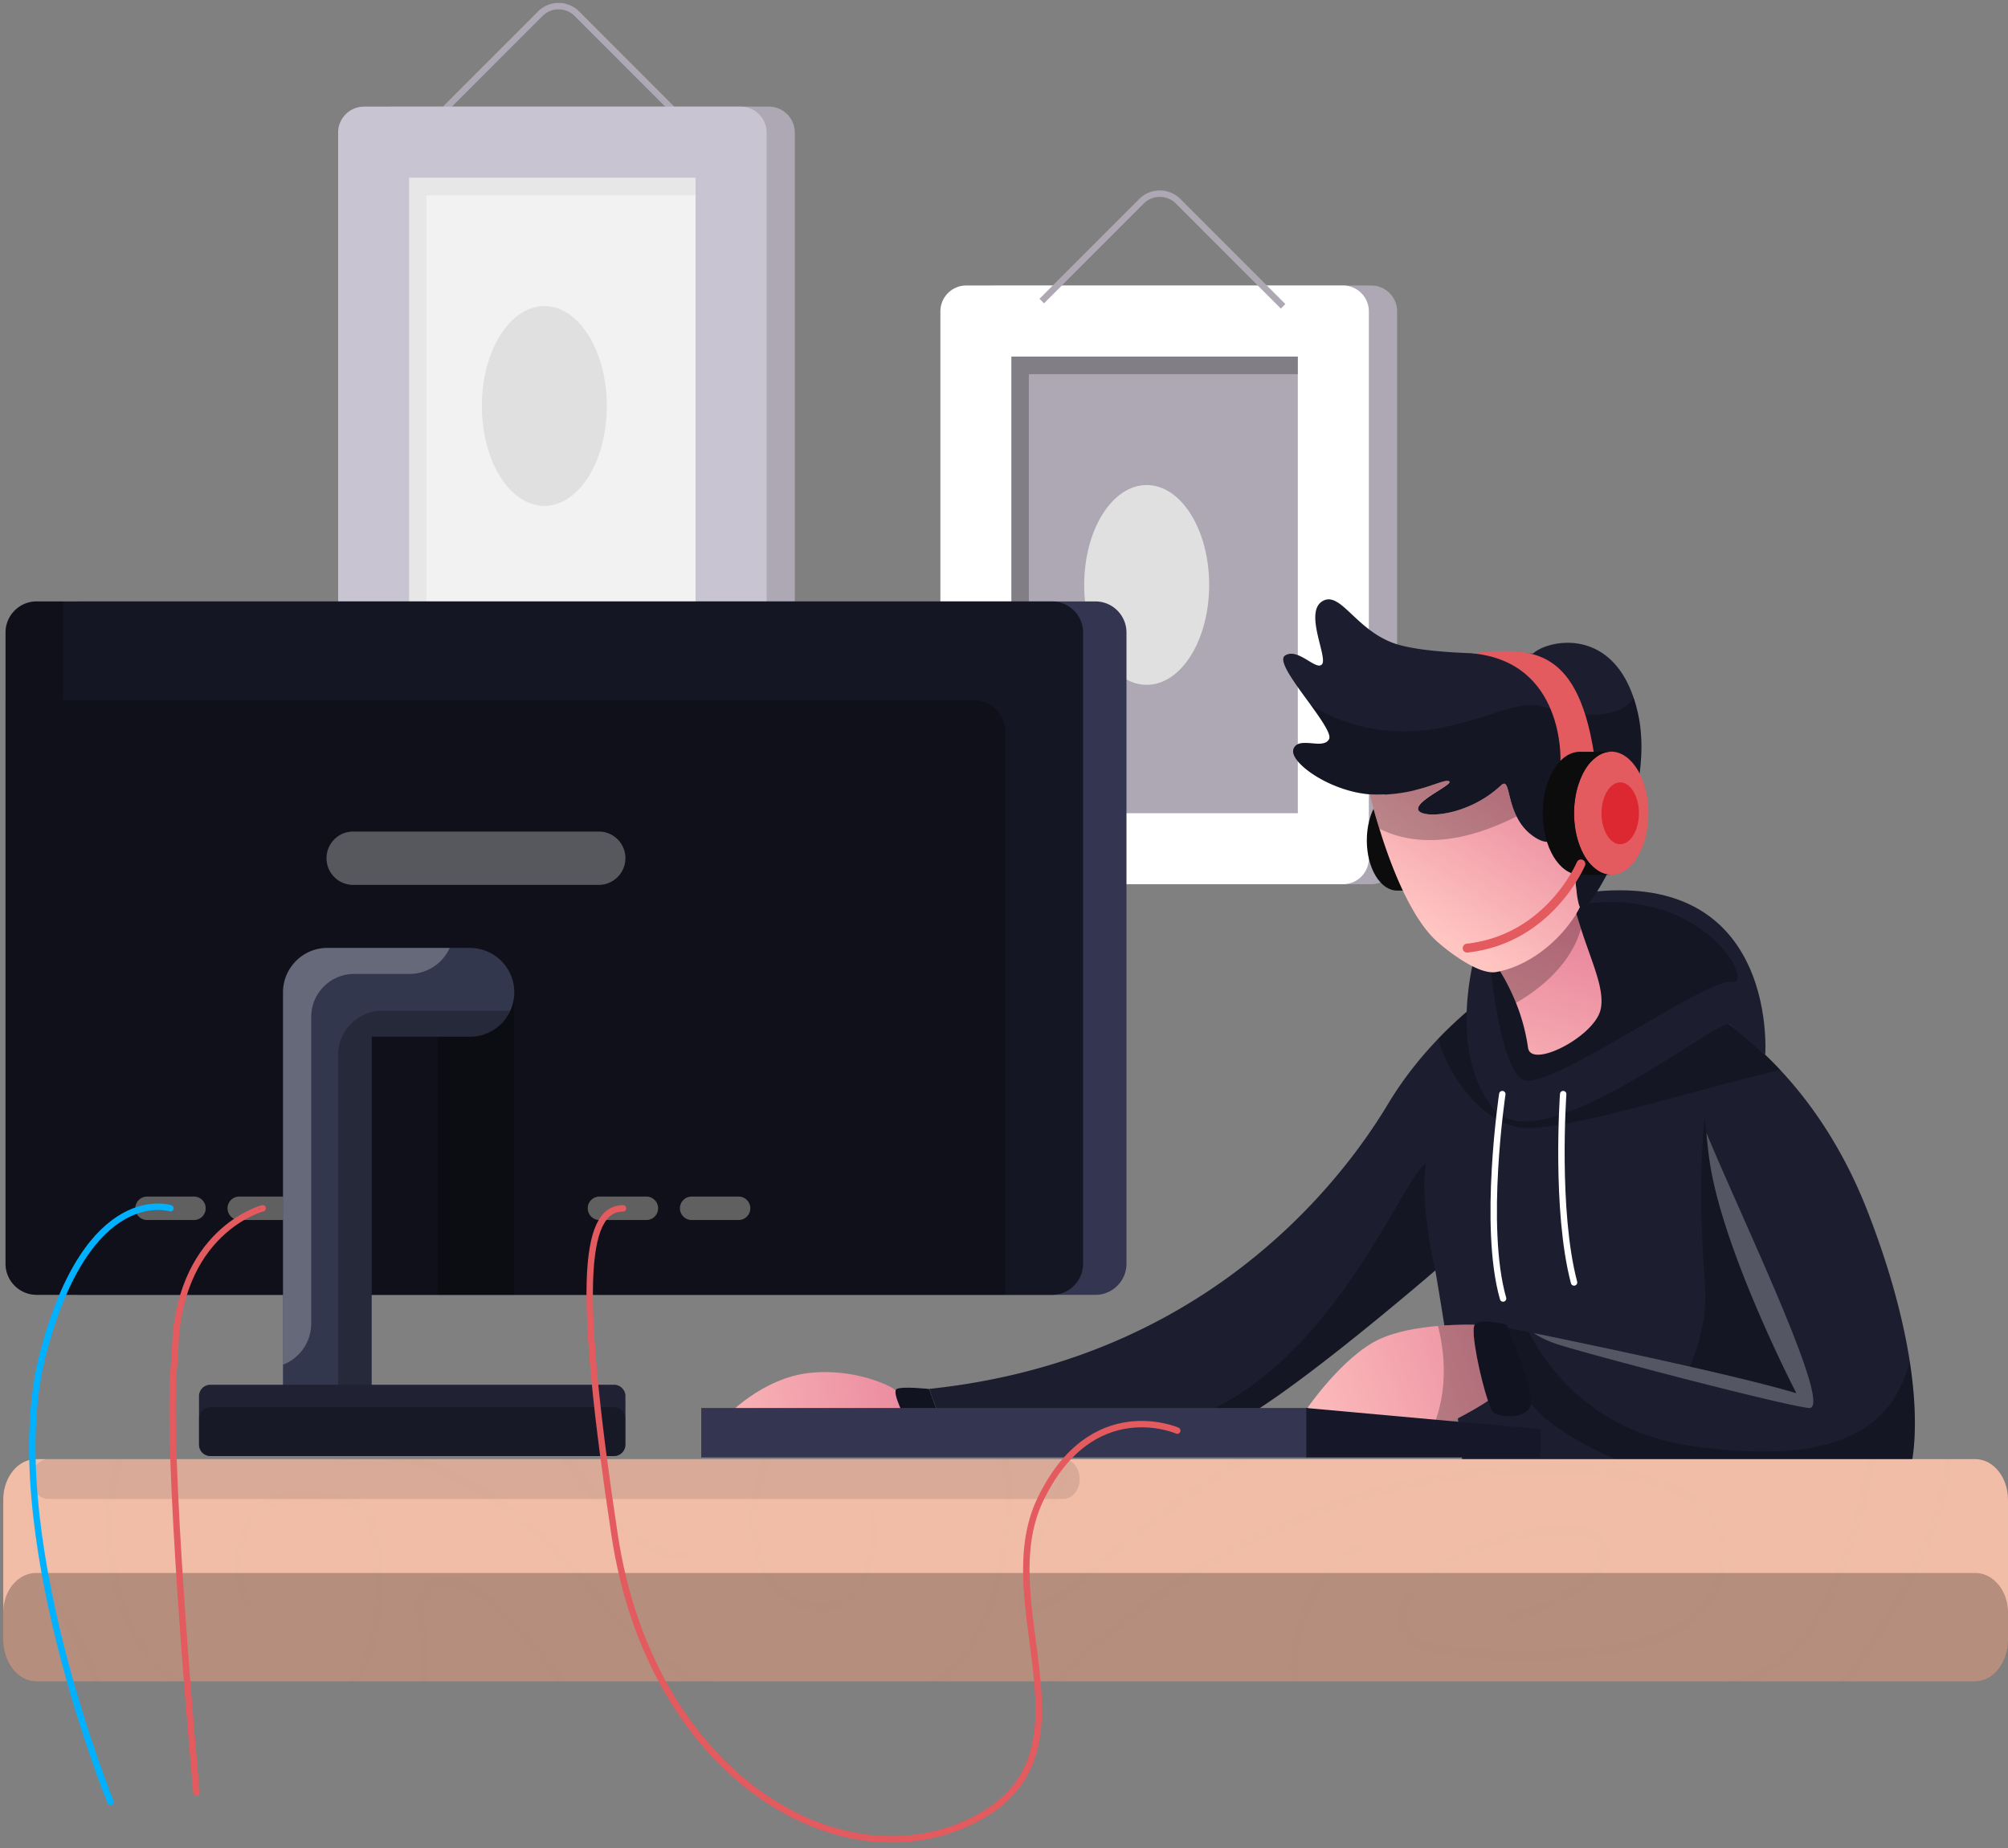 <svg width="327" height="301" fill="none" xmlns="http://www.w3.org/2000/svg"><rect width="100%" height="100%" fill="#808080" stroke="none"/><path d="M223.303 144.005h-61.342a4.217 4.217 0 01-4.216-4.22v-89.07a4.217 4.217 0 014.216-4.219h61.342a4.217 4.217 0 014.217 4.22v89.069a4.217 4.217 0 01-4.217 4.22z" fill="#ADA8B3"/><path d="M218.699 144.005h-61.342a4.217 4.217 0 01-4.216-4.219v-89.07c0-2.324 1.88-4.22 4.216-4.22h61.342a4.217 4.217 0 014.217 4.22v89.07a4.208 4.208 0 01-4.217 4.219z" fill="#fff"/><path d="M211.348 132.44V58.077h-46.646v74.363h46.646z" fill="#ADA8B3"/><path opacity=".25" d="M211.359 58.076v2.864h-43.812v71.499h-2.848V58.076h46.66z" fill="#000"/><path d="M186.736 111.535c5.619 0 10.175-7.285 10.175-16.27 0-8.986-4.556-16.27-10.175-16.27-5.62 0-10.176 7.284-10.176 16.27 0 8.985 4.556 16.27 10.176 16.27z" fill="#E0E0E0"/><path d="M71.739 18.487l16.23-16.242a4.22 4.22 0 015.987 0l17.088 17.1" stroke="#ADA8B3" stroke-width="1.045" stroke-miterlimit="10"/><path d="M145.26 226.005s-5.572-3.196-13.314-2.421c-7.742.775-13.935 7.139-14.088 7.748-.152.608 29.725-.014 29.725-.014l-.816-4.178-1.507-1.135z" fill="url(#paint0_linear)"/><path d="M294.53 215.684c-.166 12.175-1.991 25.124-1.991 25.124s-18.871 1.799-34.383 1.73c-.456 0-.926 0-1.368-.014-10.162-.111-18.54-1.093-18.65-4.04-.263-7.471-4.397-31.585-4.397-31.585l-.014.014c-.843.719-27.498 23.727-35.046 25.844-3.056.857-10.853.788-19.162.415h-.097c-12.567-.568-26.254-1.854-26.254-1.854l-1.852-5.119c44.116-4.635 66.402-32.526 74.766-46.472 2.461-4.095 5.337-7.637 8.157-10.584 6.829-7.097 13.438-10.819 13.438-10.819 4.438-.318 8.267-.276 11.558 0a.337.337 0 00.11.014c1.258.111 2.447.263 3.553.429.028 0 .056.014.083.014 5.503.844 9.166 2.352 11.448 3.652 2.295 1.301 3.193 2.394 3.193 2.394l6.927 9.989s.11.262.331.719c1.341 3.058 6.553 15.191 8.765 26.48.747 3.819.968 8.675.885 13.669z" fill="#1C1D2F"/><path opacity=".25" d="M294.53 215.684c-.166 12.175-1.991 25.124-1.991 25.124s-18.871 1.799-34.383 1.73c-.456 0-.926 0-1.369-.014 9.899-5.299 22.051-18.76 20.848-33.661-1.354-16.878 0-27.268 0-27.268l16.895 34.089z" fill="#000"/><path d="M306.571 246.356c-6.18 1.854-40.784-3.638-54.955-15.384l-2.322-2.311-4.521-12.562s1.576.318 4.189.858c.263.042.525.097.788.152l.014.014c10.203 2.089 33.277 6.945 42.775 9.795 0 0-12.415-23.934-14.24-38.572a85.13 85.13 0 01-.415-3.832 69.302 69.302 0 00-1.051-6.876c-1.852-9.09-5.032-16.228-5.143-16.477.014 0 .028 0 .042.013.028 0 .055.014.069.014.636.249 3.415 1.356 7.217 3.846 3.152 2.062 7.009 5.064 10.935 9.27 5.047 5.409 10.203 12.825 14.116 22.814 3.65 9.324 5.848 17.625 6.94 24.64 2.212 14.374-.263 23.339-4.438 24.598z" fill="#1C1D2F"/><path opacity=".25" d="M306.571 246.356c-6.18 1.854-40.784-3.638-54.955-15.384l-2.322-2.311-4.521-12.562s1.576.318 4.189.858c2.917 5.686 10.452 16.325 26.682 18.567 19.826 2.739 32.033-.651 35.338-13.78 2.239 14.388-.235 23.353-4.411 24.612z" fill="#000"/><path opacity=".25" d="M294.543 229.312c-5.06-.623-36.747-8.979-41.074-10.432-1.618-.54-2.821-1.19-3.706-1.771 10.203 2.089 33.278 6.945 42.775 9.795 0 0-12.415-23.934-14.239-38.572a83.7 83.7 0 01-.415-3.832c5.806 14.043 20.945 45.337 16.659 44.812z" fill="#fff"/><path opacity=".25" d="M289.94 174.276c-3.83.858-8.392 2.061-13.12 3.334-11.793 3.168-24.581 6.71-29.393 6.005-6.871-1.024-12.221-9.975-13.189-14.458 6.83-7.097 13.438-10.819 13.438-10.819 4.438-.318 8.268-.277 11.558 0a.342.342 0 00.111.014c1.175.138 2.35.29 3.553.429.027 0 .055.014.083.014 3.663.567 6.511 1.411 8.668 2.31.028 0 .042.014.055.028.028 0 .056.014.07.014 1.036.442 1.907.885 2.64 1.3 2.295 1.301 3.194 2.394 3.194 2.394l1.368.138a61.045 61.045 0 0110.964 9.297z" fill="#000"/><path d="M240.183 155.571s-4.493 15.565 2.889 24.862c7.383 9.297 35.489-13.794 38.503-13.642l5.89 4.967s2.461-33.619-34.231-25.498l-13.051 9.311z" fill="#1C1D2F"/><path opacity=".25" d="M242.562 156.042s1.507 17.307 5.336 19.756c3.83 2.435 30.056-16.699 34.135-15.883 4.078.817-5.254-17.556-28.093-11.925l-11.378 8.052z" fill="#000"/><path d="M260.672 164.356c-.927 4.428-11.351 9.796-11.835 6.281a31.445 31.445 0 00-1.963-7.318 34.216 34.216 0 00-2.585-5.147 37.635 37.635 0 00-1.217-1.881c4.825-.844 10.328-3.598 13.397-8.315.069.276.166.553.235.83.249.858.511 1.674.76 2.462 1.853 5.7 3.885 9.879 3.208 13.088z" fill="url(#paint1_linear)"/><path d="M229.607 144.268c.636.512 1.341.775 2.088.775h-4.176c-2.737 0-4.935-3.653-4.935-8.177 0-4.51 2.198-8.176 4.935-8.176h4.176c-.747 0-1.452.277-2.088.775-.857.636-1.59 1.701-2.088 3.016-.497 1.259-.774 2.767-.774 4.371 0 1.605.277 3.113.774 4.372.498 1.342 1.231 2.408 2.088 3.044z" fill="#0C0C0C"/><path d="M257.41 147.907a.794.794 0 01-.125-.194c-1.133-2.186-.954-15.827-2.06-15.385-1.175.457-.815 7.195-5.571 3.833-4.756-3.376-3.373-9.989-5.226-8.246-5.461 5.119-13.009 5.451-13.466 3.943-.456-1.508 5.931-4.178 5.005-4.635-.926-.47-4.77 2.2-11.738 2.2-.373 0-.76-.014-1.147-.055-6.608-.512-13.203-5.271-12.443-7.374.816-2.214 4.881.235 5.807-1.633.387-.775-1.217-3.099-3.028-5.589-2.488-3.417-5.378-7.181-4.161-7.997 1.77-1.19 4.217 1.494 5.488 1.619.222.014.401-.042.553-.221.927-1.176-2.903-8.37 0-10.225 1.024-.65 1.991-.29 3.097.554 1.991 1.549 4.424 4.69 8.392 6.184 4.562 1.716 14.931 1.84 19.977 1.785h.526a121.49 121.49 0 002.364-.042c2.392-2.186 12.484-4.372 16.383 7.236.262.733.47 1.55.677 2.421 3.249 14.278-8.018 33.204-9.304 31.821z" fill="#1C1D2F"/><path opacity=".25" d="M257.41 147.907a.794.794 0 01-.125-.194c-1.133-2.186-.954-15.827-2.06-15.385-1.175.457-.815 7.195-5.571 3.833-4.756-3.376-3.373-9.989-5.226-8.246-5.461 5.119-13.009 5.451-13.466 3.943-.456-1.508 5.931-4.178 5.005-4.635-.926-.47-4.77 2.2-11.738 2.2-.373 0-.76-.014-1.147-.055-6.608-.512-13.203-5.271-12.443-7.374.816-2.214 4.881.235 5.807-1.633.387-.775-1.217-3.099-3.028-5.589 2.558 1.66 5.959 3.182 10.341 3.929 12.706 2.172 22.038-5.105 27.125-3.722 3.581.983 12.249 3.196 15.153-1.328.262.733.47 1.55.677 2.421 3.249 14.292-8.018 33.218-9.304 31.835z" fill="#000"/><path d="M257.285 147.727a13.64 13.64 0 01-.83 1.466c-3.069 4.718-8.018 8.287-12.843 9.118-.719.124-1.604-.042-2.558-.388-2.364-.885-5.17-2.947-7.037-4.593-3.954-3.528-7.23-11.345-9.373-18.331-.622-1.979-1.162-3.874-1.576-5.617.373.041.76.055 1.147.055 6.968 0 10.811-2.67 11.738-2.2.926.457-5.461 3.141-5.005 4.635.456 1.508 8.005 1.176 13.466-3.943 1.355-1.287.981 1.923 2.557 5.05.567 1.162 1.397 2.282 2.669 3.196 4.769 3.375 4.41-3.376 5.571-3.833.664-.276.885 4.593 1.175 8.965.208 2.864.456 5.548.899 6.42z" fill="url(#paint2_linear)"/><path d="M254.119 123.917s.733-16.201-14.502-17.529c8.751-.706 17.115-2.048 19.977 16.408l-5.475 1.121zm14.336 8.536c0 5.534-2.709 10.016-6.055 10.016-.912 0-1.783-.332-2.558-.954-1.05-.775-1.949-2.075-2.557-3.708-.609-1.549-.954-3.403-.954-5.368 0-1.964.345-3.818.954-5.368.608-1.619 1.507-2.919 2.557-3.708.775-.622 1.646-.954 2.558-.954 3.332.027 6.055 4.51 6.055 10.044z" fill="#E35A5F"/><path d="M266.894 132.453c0 2.781-1.369 5.036-3.042 5.036-.456 0-.898-.166-1.286-.484-.525-.388-.981-1.052-1.285-1.854-.304-.775-.484-1.702-.484-2.698s.18-1.909.484-2.698c.304-.816.76-1.466 1.285-1.854.388-.318.83-.484 1.286-.484 1.673 0 3.042 2.255 3.042 5.036z" fill="#DD2731"/><path d="M259.843 141.515c.774.622 1.645.954 2.558.954h-5.116c-3.345 0-6.055-4.482-6.055-10.016s2.696-10.017 6.055-10.017h5.116c-.913 0-1.784.332-2.558.955-1.051.775-1.949 2.089-2.558 3.708-.608 1.549-.954 3.403-.954 5.368 0 1.964.346 3.818.954 5.368.609 1.604 1.507 2.905 2.558 3.68z" fill="#0C0C0C"/><path d="M249.294 228.661c-.387 2.518-5.032 2.283-6.111 1.342-.235-.193-.539-.871-.871-1.854-1.244-3.666-2.889-11.483-2.156-12.396.926-1.176 5.184 0 5.184 0s4.341 10.39 3.954 12.908z" fill="#121321"/><path d="M242.312 228.15c-2.599 1.743-6.733 3.818-9.304 5.049-1.369.651-2.295 1.066-2.295 1.066l-17.807-4.953s5.738-8.357 11.613-11.151c2.821-1.342 6.54-1.951 9.636-2.214 3.374-.29 6.001-.194 6.001-.194-.733.927.912 8.73 2.156 12.397z" fill="url(#paint3_linear)"/><path opacity=".25" d="M233.009 233.199c3.276-6.917 1.963-14.194 1.161-17.252 3.373-.29 6-.194 6-.194-.733.914.913 8.716 2.157 12.397-2.613 1.757-6.747 3.818-9.318 5.049zm.718-26.286l-.014.014c-.843.719-27.498 23.727-35.047 25.843-3.055.858-10.852.789-19.161.415.815-.013 1.686-.013 2.668-.027 31.355-.263 45.816-41.574 50.047-43.663-1.106 6.281 1.507 17.418 1.507 17.418z" fill="#000"/><path d="M254.561 178.191s-1.327 18.927 1.77 30.672m-11.682-30.672s-3.235 21.555.124 33.287" stroke="#fff" stroke-width="1.045" stroke-miterlimit="10" stroke-linecap="round" stroke-linejoin="round"/><path opacity=".25" d="M246.971 132.965c-10.604 5.34-17.848 4.247-22.327 2.006-.622-1.979-1.162-3.874-1.576-5.617.373.041.76.055 1.147.055 6.968 0 10.811-2.67 11.738-2.2.926.457-5.461 3.141-5.005 4.635.456 1.508 8.005 1.176 13.466-3.943 1.355-1.259.981 1.951 2.557 5.064zm10.493 18.303c-1.797 6.185-7.216 10.142-10.59 12.065a34.216 34.216 0 00-2.585-5.147c4.604-1.038 9.263-4.496 12.18-8.993.083-.11.166-.249.235-.373.235.844.498 1.66.76 2.448z" fill="#000"/><path d="M238.925 155.142a.73.73 0 01-.718-.65.736.736 0 01.636-.802c12.898-1.412 17.889-13.157 17.945-13.268a.716.716 0 01.94-.388.718.718 0 01.387.941c-.056.125-5.378 12.659-19.12 14.153-.014.014-.042.014-.07.014z" fill="#E35A5F"/><path d="M169.648 49.028l16.231-16.242a4.22 4.22 0 015.986 0l17.088 17.1" stroke="#ADA8B3" stroke-width="1.045" stroke-miterlimit="10"/><path d="M125.213 114.876H63.871a4.218 4.218 0 01-4.217-4.22v-89.07c0-2.324 1.88-4.22 4.217-4.22h61.342a4.217 4.217 0 014.217 4.22v89.07c0 2.338-1.88 4.22-4.217 4.22z" fill="#ADA8B3"/><path d="M120.624 114.876H59.282a4.218 4.218 0 01-4.217-4.22v-89.07c0-2.324 1.88-4.22 4.217-4.22h61.342a4.217 4.217 0 014.217 4.22v89.07c-.014 2.338-1.894 4.22-4.217 4.22z" fill="#C8C4D2"/><path d="M113.271 103.302V28.939H66.625v74.363h46.646z" fill="#F2F2F3"/><path d="M88.647 82.391c5.62 0 10.175-7.284 10.175-16.27 0-8.985-4.556-16.27-10.175-16.27-5.62 0-10.176 7.285-10.176 16.27 0 8.986 4.556 16.27 10.175 16.27z" fill="#E0E0E0"/><path opacity=".05" d="M113.269 28.947v2.864H69.457v71.499h-2.834V28.947h46.646z" fill="#000"/><path d="M326.999 244.257V267.2c0 3.651-2.385 6.607-5.332 6.607H5.863c-2.957 0-5.332-2.956-5.332-6.607v-22.943c0-3.365 2.001-6.117 4.607-6.553v-.014c.241-.041.483-.054.725-.054h315.804c2.947 0 5.332 2.97 5.332 6.621z" fill="#F1BDA7"/><path opacity=".25" d="M326.999 262.639v4.728c0 3.558-2.385 6.44-5.332 6.44H5.863c-2.957 0-5.332-2.882-5.332-6.44v-4.728c0-3.28 2.001-5.962 4.607-6.387v-.014a4.43 4.43 0 01.725-.053h315.804c2.947 0 5.332 2.895 5.332 6.454z" fill="#000"/><g opacity=".1" fill="#000"><path opacity=".1" d="M30.597 274.095h-2.494c-4.88-3.624-8.484-9.338-9.99-16.961-1.021-5.105-1.043-10.543-.087-15.675.253-1.328.55-2.74.967-4.096h1.12c-1.098 3.321-1.505 7.319-1.604 10.211-.197 5.451.682 11.026 2.748 15.841 2.208 5.202 5.516 8.536 9.34 10.68zm30.273-5.451c-.626 2.034-1.505 3.888-2.593 5.451h-1.692c1.164-1.259 2.142-2.905 2.9-5.008 1.33-3.721 1.594-7.872 1.462-11.898-.12-3.901.187-9.657-3.165-11.275-4.12-1.979-10.582-2.989-14.505-.07-4.274 3.182-4.989 10.639-2.077 15.454.45.733-.549 1.467-.989.719-2.45-4.039-2.593-9.753-.362-14.028 2.703-5.133 7.846-5.742 12.274-5.022 3.198.525 8.22.899 9.242 5.589 1.33 6.087 1.34 14.181-.495 20.088zm61.44-24.017c.341-2.656 1.066-5.091 2.099-7.264h1.319c-3.561 7.181-3.671 18 3.065 22.247 3.099 1.951 7.187 2.145 9.934-.83 2.956-3.182 3.33-8.508 3.253-13.046-.022-.927 1.121-.927 1.154 0 .165 8.66-2.967 17.944-11.033 16.629-7.011-1.12-10.857-9.311-9.791-17.736zm-5.594 29.468h-3.978c-2.626-1.189-5.131-2.711-7.439-4.745-7.483-6.558-13.461-15.398-21.164-21.707-8.55-6.987-18.582-11.386-28.857-9.602-.395.07-.66-.304-.714-.678h13.472c10.736 2.975 20.34 11.456 28.582 20.794 6.033 6.849 11.615 13.213 19.681 15.8.143.055.275.097.417.138zm47.703-25.954c-.846 9.242-3.088 18.857-9.286 24.599-.527.498-1.065.94-1.615 1.355h-2.505c3.527-2.13 6.582-5.34 8.593-9.836 3.319-7.444 4.857-18.235 3.527-26.633-.011-.083-.022-.179-.044-.263h1.099c.561 3.515.55 7.264.231 10.778zm-52.791 5.866c-4.703.291-8.659-2.67-12.131-6.406-2.945-3.154-5.681-6.64-8.319-10.238h1.627a185.484 185.484 0 005.439 6.863c3.714 4.441 7.967 8.66 13.373 8.328.748-.041.748 1.411.011 1.453zm168.326 4.953c-4.418 8.91-14.407 10.086-21.901 10.874a94.015 94.015 0 01-16.142.291c-2.781-.194-5.572-.443-8.33-.927-1.374-.249-2.912-.498-4.088-1.55-6.978-6.239 6.033-14.056 9.407-15.633 4.318-2.02 8.901-3.182 13.505-3.418 2.483-.124 6.835-.719 8.681 2.062 4.659 7.042-11.978 12.866-14.912 13.475-.725.139-1.033-1.245-.307-1.397 4.384-.913 8.703-2.809 12.34-6.06a9.92 9.92 0 001.494-1.508c.561-2.961.044-4.579-1.56-4.856-.835-.304-1.824-.263-2.703-.29a33.428 33.428 0 00-7.418.525c-4.296.789-8.505 2.394-12.417 4.787-1.89 1.162-3.89 2.394-5.319 4.441-1.802 2.587-1.868 5.908 1.055 7.388 1 .512 2.319.595 3.341.747 7.736 1.148 15.582 1.273 23.362.457 7.165-.734 17.615-1.882 21.351-11.096 4.308-10.681-7.274-14.679-13.164-15.952-7.714-1.66-15.692-1.66-23.472-.954-25.417 2.282-50.054 14.208-70.219 33.702h-1.835c14.176-14.029 30.571-24.336 48.043-30.119 8.462-2.822 17.154-4.566 25.912-5.188 9.23-.664 19.439-.733 28.307 3.085 5.901 2.546 10.934 9.186 6.989 17.114z"/><path opacity=".1" d="M221.527 252.762c-4.484 2.393-7.868 7.042-9.396 12.866-.659 2.505-1.088 5.728-.681 8.454h-1.132c-1.209-9.353 3.934-18.982 10.626-22.579.681-.36 1.264.899.583 1.259zm83.811-15.399c-1.517 9.298-4.253 18.36-8.462 25.955-2.989 5.382-7.175 8.578-11.802 10.777h-3.934c3.242-1.093 6.473-2.379 9.253-4.676 4-3.279 6.549-8.37 8.615-13.669 2.286-5.866 3.978-12.05 5.077-18.387h1.253zm12.549 0c-.923 11.414-7.176 22.206-12.637 30.756a108.854 108.854 0 01-4.099 5.976h-1.571a99.616 99.616 0 003.088-4.302c5.868-8.647 13.087-20.379 14.087-32.416h1.132v-.014zm-113.975.001a205.985 205.985 0 00-9.198 6.142 232.381 232.381 0 00-15.076 11.622c-4.044 3.403-7.967 7.554-13.044 7.83-.33.014-.538-.346-.571-.719-.715-9.256 5.89-16.491 7.461-24.889h1.077c-.956 4.994-3.582 9.587-5.407 14.181-.824 2.061-1.56 4.233-1.89 6.53-.066.512-.472 2.933-.165 3.279.671.719 3.099-.72 3.759-1.066 4.186-2.227 7.879-6.184 11.692-9.269a224.434 224.434 0 0118.834-13.669h2.528v.028zM92.496 274.095h-1.648c-2.252-2.919-4.55-5.797-6.934-8.55-2.55-2.905-5.483-5.769-8.89-6.779-.846-.249-1.967-.553-2.824-.332-.835-.069-1.45.512-1.835 1.716-1.44.844-1.824 2.116-1.176 3.86.176 1.674.352 3.375.45 5.077.078 1.729.034 3.417-.164 5.008H68.31c.275-2.739.176-5.534-.099-8.397-.252-2.505-1.164-5.977.835-7.734 4.33-3.819 11.033 1.632 14.275 5.036 3.22 3.389 6.23 7.208 9.175 11.095zm-76.053 0h-1.22c-1.966-5.755-5.648-10.611-7.89-16.228-2.538-6.378-3.23-13.531-2.197-20.434v-.014c.242-.042.483-.055.725-.055h.473c-1.352 8.577.274 16.934 4.154 24.363 2.131 4.054 4.527 7.955 5.955 12.368z"/></g><path opacity=".1" d="M173.139 244.128H7.853c-1.485 0-2.684-1.45-2.684-3.246s1.199-3.246 2.684-3.246h165.286c1.485 0 2.684 1.45 2.684 3.246s-1.199 3.246-2.684 3.246z" fill="#000"/><path d="M151.303 226.213s-4.342-.471-5.268 0c-.926.47 1.549 5.105 1.549 5.105l5.571.014-1.852-5.119z" fill="#121321"/><path d="M183.446 103.012v102.794a5.074 5.074 0 01-2.792 4.538 5.042 5.042 0 01-2.282.539H13.038a5.07 5.07 0 01-5.074-5.077V103.012a5.043 5.043 0 012.848-4.538 4.978 4.978 0 012.226-.526h165.334a5.067 5.067 0 015.074 5.064z" fill="#343551"/><path d="M176.381 103.012v102.794a5.079 5.079 0 01-5.074 5.077H5.973a5.07 5.07 0 01-5.074-5.077V103.012a5.067 5.067 0 015.074-5.064h165.334c2.793 0 5.074 2.269 5.074 5.064z" fill="#151623"/><path opacity=".25" d="M163.69 119.13v91.74H5.973a5.07 5.07 0 01-5.074-5.078v-91.74h157.703a5.083 5.083 0 015.088 5.078z" fill="#000"/><path opacity=".25" d="M83.754 161.617H71.27v49.266h12.484v-49.266z" fill="#000"/><path opacity=".3" d="M97.51 144.116H57.512a4.341 4.341 0 01-4.34-4.344 4.342 4.342 0 014.34-4.345H97.51a4.341 4.341 0 014.341 4.345c-.013 2.393-1.949 4.344-4.34 4.344z" fill="#fff"/><path d="M31.591 198.695h-7.645a1.913 1.913 0 01-1.908-1.909c0-1.052.857-1.91 1.908-1.91h7.645c1.051 0 1.908.858 1.908 1.91a1.912 1.912 0 01-1.908 1.909zm15.014 0H38.96a1.912 1.912 0 01-1.908-1.909c0-1.052.857-1.91 1.908-1.91h7.645c1.05 0 1.908.858 1.908 1.91a1.913 1.913 0 01-1.908 1.909zm58.66 0H97.62a1.913 1.913 0 01-1.908-1.909c0-1.052.857-1.91 1.908-1.91h7.645c1.051 0 1.908.858 1.908 1.91a1.912 1.912 0 01-1.908 1.909zm15.014 0h-7.645a1.912 1.912 0 01-1.908-1.909c0-1.052.857-1.91 1.908-1.91h7.645c1.051 0 1.908.858 1.908 1.91a1.912 1.912 0 01-1.908 1.909z" fill="#606060"/><path d="M83.753 161.617a7.156 7.156 0 01-.65 2.988c-1.147 2.505-3.65 4.234-6.58 4.234H60.526v56.917a7.224 7.224 0 01-5.475 7.014 7.298 7.298 0 01-1.742.222c-3.982 0-7.23-3.238-7.23-7.236v-64.139c0-3.984 3.234-7.236 7.23-7.236h23.212a7.23 7.23 0 017.23 7.236z" fill="#33374E"/><path opacity=".25" d="M73.233 154.381a7.18 7.18 0 01-6.553 4.234h-9a6.997 6.997 0 00-6.996 7v49.917a7.215 7.215 0 01-4.59 6.724v-60.639c0-3.984 3.235-7.236 7.23-7.236h19.909z" fill="#fff"/><path opacity=".25" d="M83.104 164.605c-1.148 2.505-3.65 4.234-6.581 4.234H60.527v56.917a7.224 7.224 0 01-5.474 7.014v-60.929c0-3.984 3.235-7.236 7.23-7.236h20.82z" fill="#000"/><path d="M101.851 227.375v7.913a1.866 1.866 0 01-1.867 1.854h-65.71a1.865 1.865 0 01-1.867-1.854v-7.913c0-1.024.843-1.854 1.866-1.854h65.711c1.023 0 1.867.83 1.867 1.854z" fill="#202133"/><path opacity=".25" d="M101.851 231.041v4.234a1.865 1.865 0 01-1.867 1.853h-65.71a1.865 1.865 0 01-1.867-1.853v-4.234c0-1.024.843-1.868 1.866-1.868h65.711c1.023.014 1.867.844 1.867 1.868z" fill="#000"/><path d="M212.921 229.312h-98.725v8.052h98.725v-8.052z" fill="#343551"/><path d="M191.715 232.992s-13.936-6.143-22.287 11.206c-8.364 17.349 10.521 41.726-11.143 52.365-21.677 10.64-52.328-7.553-58.203-46.61-5.89-39.056-5.295-53.154 1.382-53.154m-58.688-.013S28.5 200.468 28.5 220.968c-1.908 12.313 3.493 71 3.493 71" stroke="#E35A5F" stroke-width="1.045" stroke-miterlimit="10" stroke-linecap="round" stroke-linejoin="round"/><path d="M27.761 196.786S14.355 192.369 7 220.468c-7.355 28.099 11 73 11 73" stroke="#00B1FF" stroke-width="1.045" stroke-miterlimit="10" stroke-linecap="round" stroke-linejoin="round"/><path opacity=".25" d="M10.273 97.948v16.104H.913v-11.04a5.067 5.067 0 015.074-5.064h4.286z" fill="#000"/><path d="M250.872 232.77l-38.143-3.458v8.052h38.143v-4.594z" fill="#161728"/><defs><linearGradient id="paint0_linear" x1="106.472" y1="232.463" x2="164.062" y2="223.8" gradientUnits="userSpaceOnUse"><stop stop-color="#FFC5C1"/><stop offset="1" stop-color="#E27491"/></linearGradient><linearGradient id="paint1_linear" x1="242.601" y1="187.391" x2="258.877" y2="139.993" gradientUnits="userSpaceOnUse"><stop stop-color="#FFC5C1"/><stop offset="1" stop-color="#E27491"/></linearGradient><linearGradient id="paint2_linear" x1="232.2" y1="150.711" x2="254.515" y2="117.031" gradientUnits="userSpaceOnUse"><stop stop-color="#FFC5C1"/><stop offset="1" stop-color="#E27491"/></linearGradient><linearGradient id="paint3_linear" x1="206.437" y1="233.341" x2="264.034" y2="213.846" gradientUnits="userSpaceOnUse"><stop stop-color="#FFC5C1"/><stop offset="1" stop-color="#E27491"/></linearGradient></defs></svg>